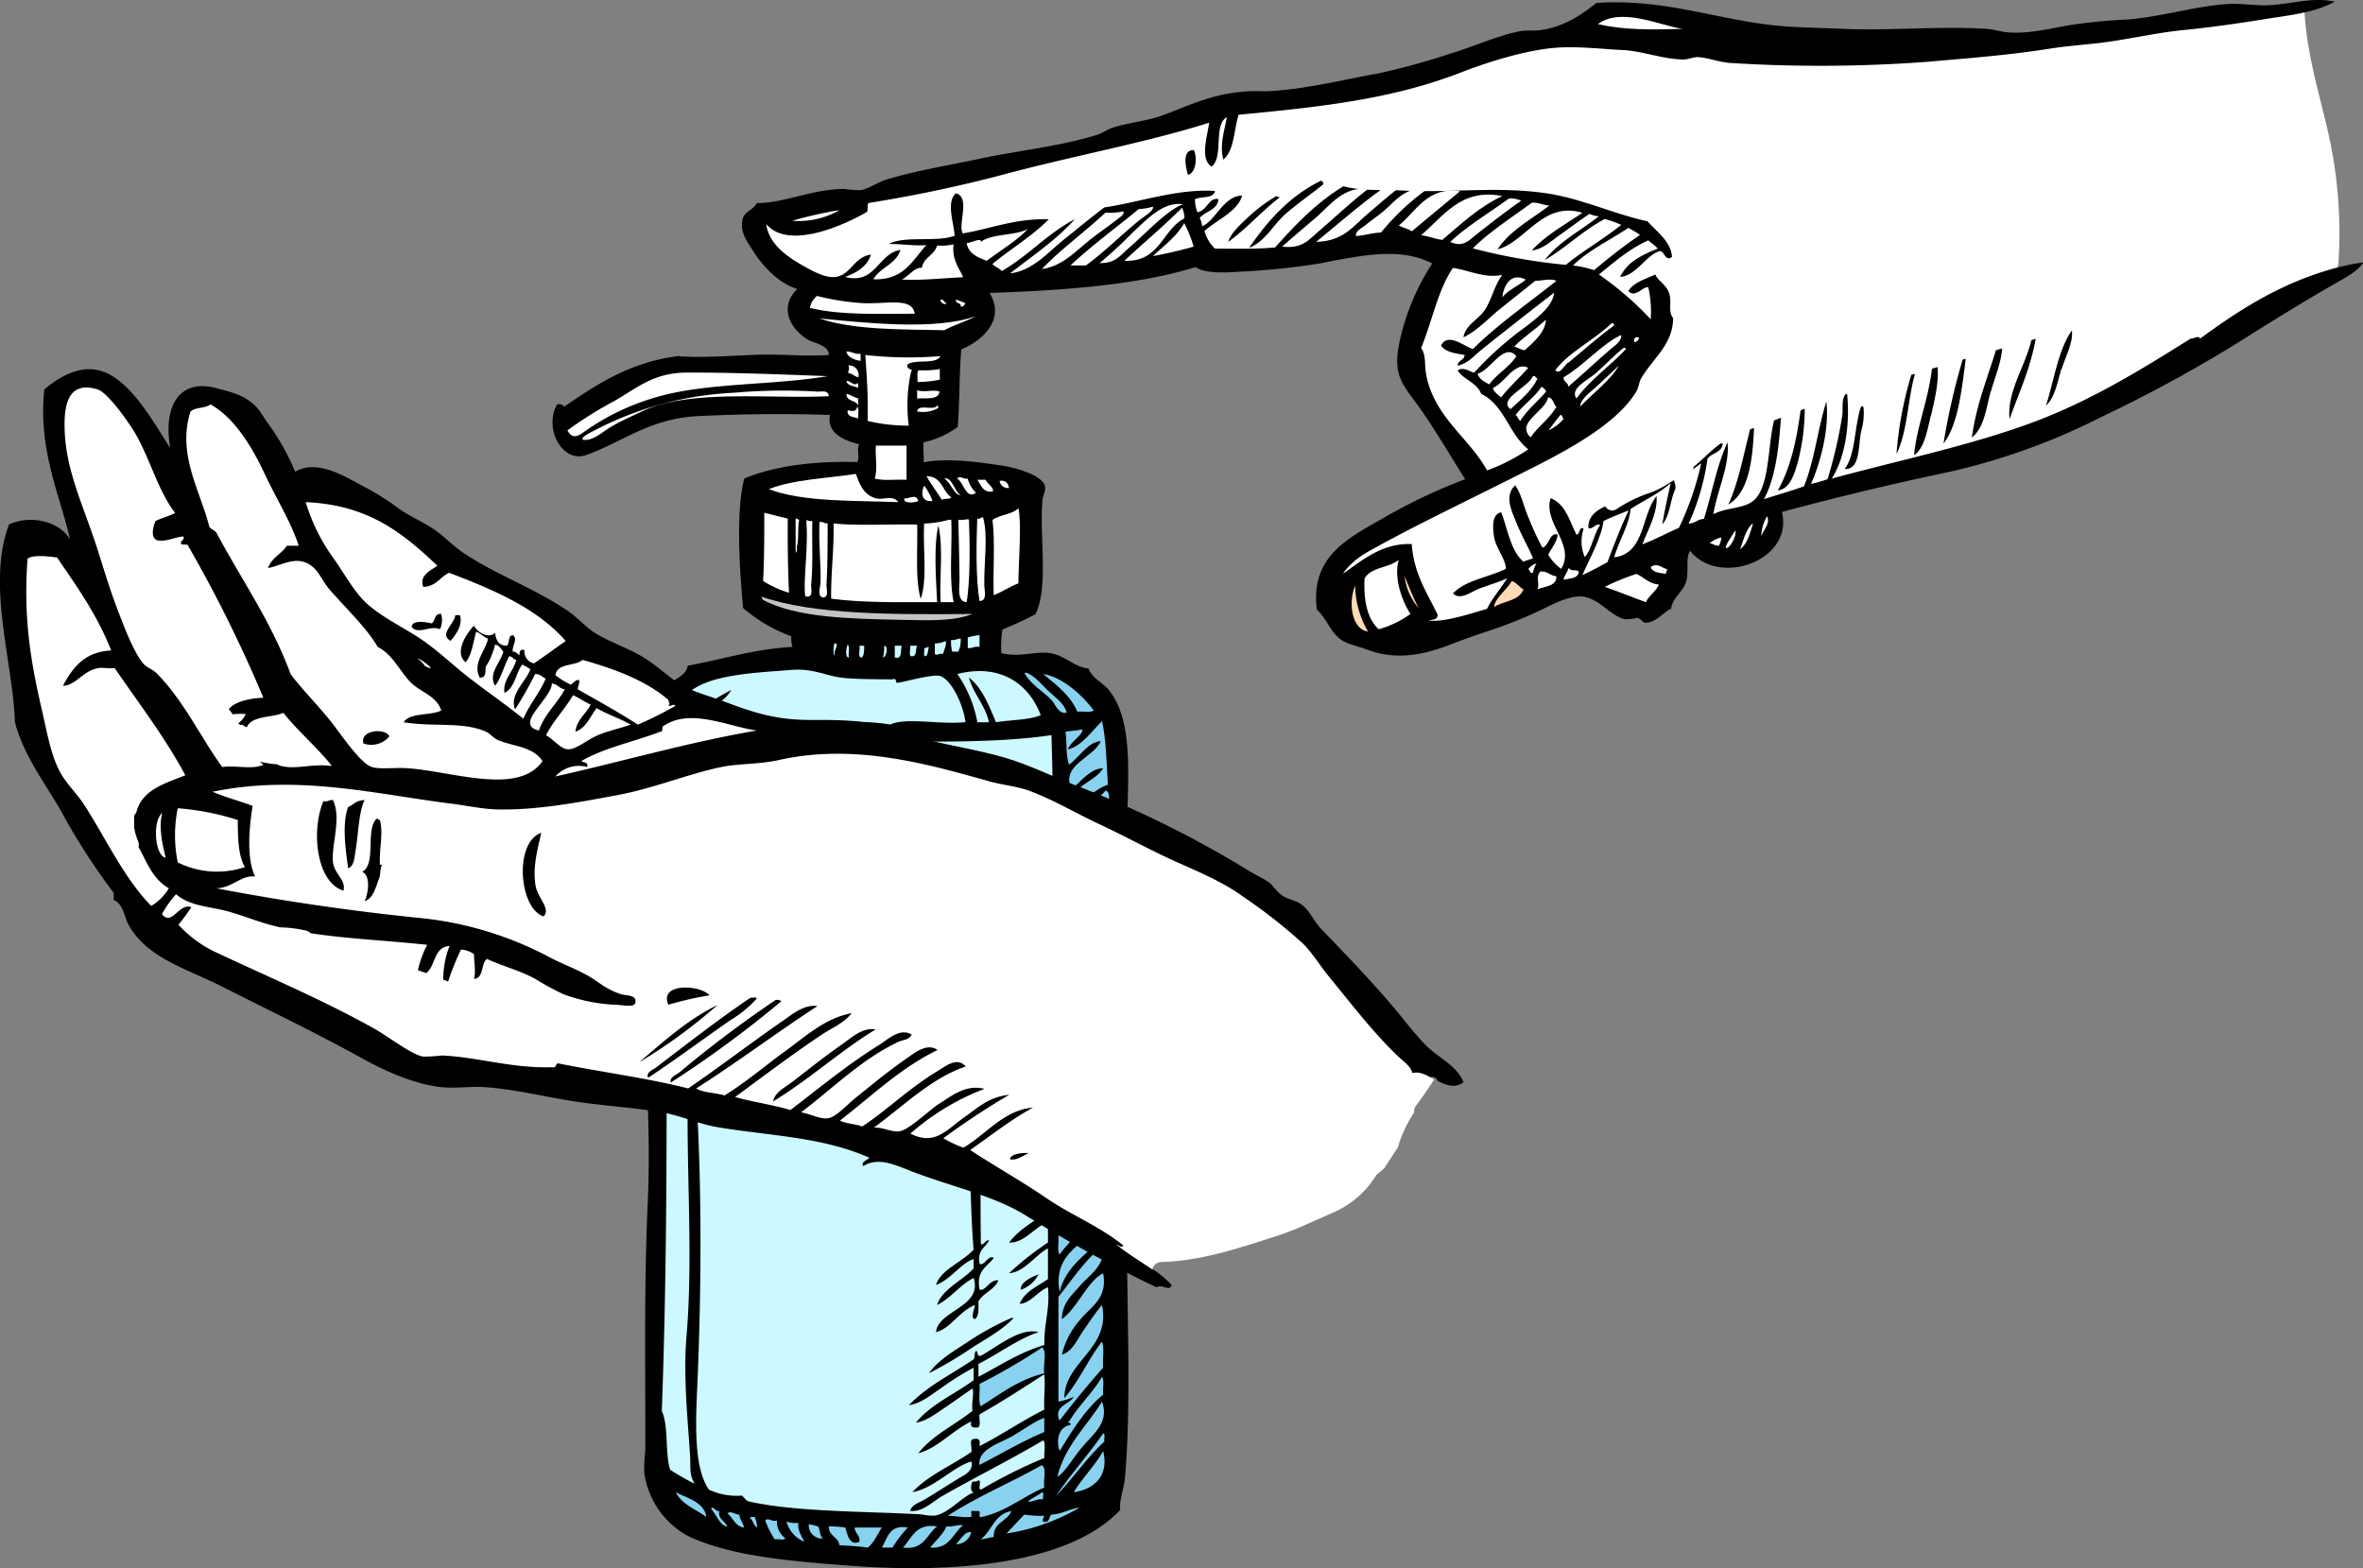 <svg id="Layer_1" data-name="Layer 1" xmlns="http://www.w3.org/2000/svg" viewBox="0 0 377.01 250.21"><rect x="0" y="0" width="377.01" height="250.21" fill="#808080" stroke="none"/><defs><style>.cls-1,.cls-2,.cls-3,.cls-4,.cls-5,.cls-6{fill-rule:evenodd;}.cls-2{fill:#fff;}.cls-3{fill:#fedab6;}.cls-4{fill:#c4c4c4;}.cls-5{fill:#ccf8ff;}.cls-6{fill:#89d2ef;}</style></defs><title>hand wash 1</title><path class="cls-1" d="M392.18,85.43c0-.1,0-.2,0-.3-.67.08-1.46-.51-1.2-1.28.18-.5.3-.83.43-1.14,1-3.23,0-7.63-.54-10.7s-1.07-6.12-1.69-9.16a129.61,129.61,0,0,1-2.86-17.16.87.87,0,0,1,.42-.83.34.34,0,0,0,0-.1,18.47,18.47,0,0,0,4.81-1.7c-3.4-.85-7.26.47-10.71.56-2.17.06-4.33-.35-6.57-.18-5.17.37-10.32,2-15.6,2.44a89.74,89.74,0,0,0-9.58.94c-3.27.6-6.47,1.35-9.58,1.13-1.18-.09-2.34-.49-3.56-.57-7.58-.47-15.26.34-22.92,0-3.33-.15-5.77-.17-8.83-.37-10.51-.72-18.8-4.51-30.43-3.76-2.7,2.12-5.15,3.74-8.83,4.32-1.1.17-2.18,0-3.38.19-3.65.72-7.26,2.42-11.09,3.57a110.11,110.11,0,0,1-11.64,3.19c-5.88,1.06-11.76,2.56-17.66,2.82-1,0-1.87-.05-2.82,0-5.61.29-9.31,2.16-13.53,3.75-2.63,1-5.65,1.22-8.26,2.07-.87.28-1.64.88-2.44,1.13-6,1.87-12.86,2.53-19.35,3.94-4.77,1-9.87,1.86-14.28,3.2-1.43.43-2.82,1.5-4.13,1.69a20.1,20.1,0,0,1-2.63-.19c-5,0-9.75,2.31-13.9,2.25-.62,1.13-1.94,1.32-2.25,2.45-.6,2.12.75,3.78,1.68,5.26,1.74,2.73,4.31,5.19,7,6-3.06,3-1,6.48,1.69,8.07,1.12.67,3.22.8,3.38,2.45-3.56.3-7.74-.2-12.21,0-4.23.18-9,.5-11.83.18-7.83,1-13,4.53-18.23,8.08-.18-.32-.51-.48-1.12-.37-2.16,3.89.85,9.47,4.69,8.07,6-2.18,10.09-5.81,17.85-6.2,7.09-.35,14.2-.41,21-.18-.56,2.94,2.28,4.09,4.69,4.69-.51.56.15,2.28-.37,2.82-7.06-.17-13.15.63-18,2.63-1.46,5.71-.62,15.77-.18,20.66a24.74,24.74,0,0,0,7.7,4.51,4.16,4.16,0,0,0,.18,1.69c-6.21.36-11.16,2-16.71,3-.31,1.71-2.09,2-3.2,3.19a13.47,13.47,0,0,0-3,7.89c-.18,3.86-.57,8.35-.38,12.21.24,4.65-.12,10.27-.37,16-.69,15.64,1.29,30.52.56,46.58-.62,13.64-.35,27.17-.38,39.27a28.49,28.49,0,0,0-.18,3.56,13.59,13.59,0,0,0,6.95,10.15c6.53,3.14,15.89,4,25,4.69,17.39,1.42,35.86-.15,44-8.83-.18-1.69.6-3.34.75-5.07,1.34-15.52-.26-33.91.56-52,.72-15.78.44-31.41-.19-45.65-.47-10.83,1.85-22.32-3-28.17-.95-1.16-2.6-1.79-3.2-3.39-2.21-.15-3.81-2.13-6.19-2.44s-4.92.76-7.7,0a16.75,16.75,0,0,1,.18-3.76,57.51,57.51,0,0,0,5.26-2.44c2.18-4.43.58-12.74,1.13-18.22.08-.77.56-1.51.37-2.25-.43-1.77-4.88-2.94-6.57-3.2-3.89-.58-8.92-1.32-12.77-.56.09-1.09-.14-2.66,0-3.19a14.76,14.76,0,0,0,5.44-2.45c.33-4,.23-8.42.57-12.39,3.23-1.28,7.16-4.71,4.51-9,11.43-.39,23.44-1.19,32.87-4.13,1.33,1,4.46.93,6.76.75a114.07,114.07,0,0,0,13-1.32c7.21-1.41,13-2.57,18,0a37.51,37.51,0,0,0-5.07,11.84c-1.07,4.74-.51,6.43,1.88,9.58,3.09,4.07,6,9.18,8.45,13a87.91,87.91,0,0,0-12.4,5.82c-5.93,3.43-12.38,6.23-11.27,15,1.65,1.41,2.26,4,4.32,5.07.88.47,2.42.82,3.75,1.32,4.91,1.84,9.46.65,13.53-.94,1.78-.7,3.58-1.33,5.26-1.88a73.32,73.32,0,0,0,10.14-4.13c1.79-.88,4-1.79,5.64-1.5,2.51.44,4.22,3,6.39,3.56a7.27,7.27,0,0,0,2.06-.19c.81.16.73.81,1.5.76,1.57-.11,2.57-1.54,3.95-2.26.1-1.64,2.05-2.74,2.44-4.51s-.18-3.47.57-4.69c4.59,5.8,16.55,1.58,14.65-6.2,9-2.43,18-4.57,26.67-6.39a104.53,104.53,0,0,0,24.42-8.83,227,227,0,0,0,21.42-11.64c5.13-3.24,10.25-6.43,15.41-9.4,1.72-1,3.64-1.87,4.88-3.56C394.73,84.82,393.43,85.1,392.18,85.43Z" transform="translate(-19.06 -42.78)"/><path class="cls-2" d="M274,46.63c3.77-2.82,10.12.33,13.53.75C282.42,47.54,278.17,47.58,274,46.63Z" transform="translate(-19.06 -42.78)"/><path class="cls-2" d="M237.33,72.93c-2.62,2-5.11,4.38-7.88,6.76-1.65,1.41-2.62,2.81-5.83,2.44,1.65-1.48,3.48-3,5.45-4.69C231.38,75.42,233.42,72.5,237.33,72.93Z" transform="translate(-19.06 -42.78)"/><path class="cls-2" d="M242,72.93c-1.56,1.23-3.05,2.54-4.7,3.94-2.48,2.12-3.91,4.37-8.26,4.51,3.48-2.84,6.83-5.81,10.52-8.45Z" transform="translate(-19.06 -42.78)"/><path class="cls-2" d="M246.54,73.12a37.83,37.83,0,0,0-7.14,6.76c-1.45.05-2.54.46-4,.56-.15-.81,1-1.3,1.69-1.87s1.61-1.2,2.45-1.88C241.57,75.06,243.27,72.37,246.54,73.12Z" transform="translate(-19.06 -42.78)"/><path class="cls-2" d="M252,73.3c-2.57,2.13-5.15,4.25-7.69,6.39-.57-.43-1.46-.55-2.07-.94C245,76.54,246.79,72.49,252,73.3Z" transform="translate(-19.06 -42.78)"/><path class="cls-2" d="M258.75,74.06c-3.74,1.77-6.58,4.44-9.58,7-1.23-.16-2.16-.6-3.39-.76C249.32,77.37,252.13,72.73,258.75,74.06Z" transform="translate(-19.06 -42.78)"/><path class="cls-2" d="M261.76,74.81c-2.05,1.41-4.62,3.4-7,5.26-1.38,1.1-2.24,2.23-4.32,1.31,2.81-2.64,6.25-4.64,9.4-6.95A4.25,4.25,0,0,1,261.76,74.81Z" transform="translate(-19.06 -42.78)"/><path class="cls-2" d="M207.84,75.37c-2.49.85-6,4.66-8.64,6.95-1.58,1.37-2.18,2.45-4.7,2.44a69.73,69.73,0,0,0,5.27-4.88C202.08,77.78,204.62,74.9,207.84,75.37Z" transform="translate(-19.06 -42.78)"/><path class="cls-2" d="M266.26,75.56c-2.84,2.23-6.23,3.91-8.26,7,4.39-1.11,7.26-7.77,13.52-5.82-2.79,1.9-5.83,3.56-8.07,6,1.74-.15,3.22-1.6,4.69-2.63s3-2.19,4.51-3.2a4.71,4.71,0,0,0,1.5.38c-2.88,2.31-6.34,4-8.64,7,3.43-2,6.06-4.71,9.58-6.57a17.36,17.36,0,0,1,2.63.94c-2.8,2.27-6.05,4.09-8.83,6.38a93.59,93.59,0,0,1-14.84-2.63c2.3-2.38,6.29-5,9.21-7.14C263.84,74.77,265.41,75.61,266.26,75.56Z" transform="translate(-19.06 -42.78)"/><path class="cls-2" d="M203,75.75c.24.62-1.37,1.53-2.26,2.25-2.68,2.17-5.6,5.1-8.45,7.14h-2.44c3.42-3.22,7.26-6,10.89-9A9,9,0,0,0,203,75.75Z" transform="translate(-19.06 -42.78)"/><path class="cls-2" d="M207.65,75.93a3.71,3.71,0,0,1,.38,1.7c-3.61,1.83-3.85,7-9.58,6.76C201.49,81.54,204.71,78.88,207.65,75.93Z" transform="translate(-19.06 -42.78)"/><path class="cls-2" d="M153,76.31A13,13,0,0,1,145.47,78,63.77,63.77,0,0,1,153,76.31Z" transform="translate(-19.06 -42.78)"/><path class="cls-2" d="M198.26,76.5c.33.42-.51.93-.75,1.13-1.36,1.09-2.92,2.12-4.51,3.38-2.36,1.87-4.47,4.27-7.7,4.69,3.12-3.26,6.85-5.92,10.14-9A9.6,9.6,0,0,0,198.26,76.5Z" transform="translate(-19.06 -42.78)"/><path class="cls-2" d="M208,78.38a20,20,0,0,1,1.5,3.75A66.54,66.54,0,0,1,203,83.64C204.73,82,206.76,80.55,208,78.38Z" transform="translate(-19.06 -42.78)"/><path class="cls-2" d="M280.73,80.25a89,89,0,0,0-7.33,5.64,16.62,16.62,0,0,0-3.38-.75c2.5-2.45,5.86-4,8.83-6C279.5,79.48,280.12,79.86,280.73,80.25Z" transform="translate(-19.06 -42.78)"/><path class="cls-2" d="M171.21,81.76c-.37,2.5,1.12,4.13,1.5,5.26-3.24.13-6.24.52-9.77.37,1.07-.52,2.06-2,3.2-1.88.3-1.7,2-2,2.44-3.56A8.32,8.32,0,0,0,171.21,81.76Z" transform="translate(-19.06 -42.78)"/><path class="cls-2" d="M258.75,86.64c-1.31,1.76-1.67,3.94-2.82,5.64-1,1.51-3.06,2.32-3.38,4.32,2.27-1.09,3.94-3,5.82-4.51s3.78-3,5.64-4.51c1.26,0,2.27-.41,3.38,0-4.49,3.59-9.28,6.88-13.34,10.9-1.36-.42-4-2.72-5.07-.57.69,1.06,2.26,1.25,3.76,1.51-.06.87-1.07.81-1.13,1.69,1.58-.25,2.72-1.65,3.95-2.63,3.63-2.91,7.68-6.08,11.45-9-.29,2.87-4.44,5.19-6.76,7.14a53,53,0,0,0-6,5.63c-.75-.19-1.7-1-2.63-.37,1,1.54,3.09,1.92,3.76,3.75,3.7,1.75,4.44,6.46,7.51,8.84a29.45,29.45,0,0,1-6.57,3.37c-2.95-5.34-8.61-8.62-9.77-15.59-.23-1.39.05-2.85-.76-3.94,1.76-4.2,2.66-9.25,5.08-12.78C253.43,85.87,255.83,87.24,258.75,86.64Z" transform="translate(-19.06 -42.78)"/><path class="cls-2" d="M262.5,87.39c-1.14,1-2.77,1.61-3.75,2.82C258.9,88.69,259.91,86.09,262.5,87.39Z" transform="translate(-19.06 -42.78)"/><path class="cls-2" d="M165,92.84c-5.88,0-12,.25-16.72-.94A3.09,3.09,0,0,1,149.42,90a39.72,39.72,0,0,0,7,1.13C160.29,91.4,164.61,90.07,165,92.84Z" transform="translate(-19.06 -42.78)"/><path class="cls-2" d="M169.14,90.59c.59-.09.5.5.94.56C169.92,91.54,169,91.09,169.14,90.59Z" transform="translate(-19.06 -42.78)"/><path class="cls-2" d="M171.59,90.59c.54.15,1,.38,1.5.56-.16.27-.28.59-.75.56C172.49,90.94,171.44,91.36,171.59,90.59Z" transform="translate(-19.06 -42.78)"/><path class="cls-2" d="M149.79,93.59c6.91.64,18.43,2,25-.37-1.59.85-3.49,1.39-5.07,2.25C162.59,95.32,155.22,95.44,149.79,93.59Z" transform="translate(-19.06 -42.78)"/><path class="cls-2" d="M265.7,93.78c-.05,2-2,3.65-3.38,4.88-.69-.06-1-.46-1.69-.56C262.17,96.51,264.1,95.31,265.7,93.78Z" transform="translate(-19.06 -42.78)"/><path class="cls-2" d="M267.2,101.86c2-2.8,6.29-4.86,9-7.52.32-.06.35.15.38.38-2.52,1.81-4.79,3.86-7.15,5.82C268.62,100.86,268.05,102.7,267.2,101.86Z" transform="translate(-19.06 -42.78)"/><path class="cls-2" d="M277.72,96.22c.12,1-1,1.68-1.69,2.26-2.15,1.86-4.53,4.09-6.76,6,0-.72-.79-.72-.75-1.5C271.8,101.07,274.6,97.67,277.72,96.22Z" transform="translate(-19.06 -42.78)"/><path class="cls-2" d="M280.54,96.6a.7.7,0,0,1-.75.75Q279.65,96.47,280.54,96.6Z" transform="translate(-19.06 -42.78)"/><path class="cls-2" d="M278.47,98.48c-2.53,2.72-5.68,4.83-7.89,7.89-1.18-1.68,2-3,3.2-4.14,1.51-1.34,3-2.93,4.32-3.94C278.32,98.26,278.43,98.33,278.47,98.48Z" transform="translate(-19.06 -42.78)"/><path class="cls-2" d="M261,99.6c-1.14,1.81-3.1,2.78-4.32,4.51-.79-.4-1.59-.79-1.88-1.69C256.92,101.83,259,97.33,261,99.6Z" transform="translate(-19.06 -42.78)"/><path class="cls-2" d="M154.11,98.85c.87,0,1.28.48,2.26.38v1.12C155.84,100.32,154.22,99.92,154.11,98.85Z" transform="translate(-19.06 -42.78)"/><path class="cls-2" d="M157.12,99.42a62.45,62.45,0,0,0,12,.18c-.78,1.41-3.95.43-5.25,1.32-.39.83,1.1.76.56,1.12a24.76,24.76,0,0,0-.38,8.65,27.47,27.47,0,0,1-6.57-.75C157.6,106.2,157.35,102.82,157.12,99.42Z" transform="translate(-19.06 -42.78)"/><path class="cls-2" d="M154.3,101.11A1.51,1.51,0,0,1,156,103c-.62-.19-1-.6-1.69-.76C154.45,102.1,154.72,101.18,154.3,101.11Z" transform="translate(-19.06 -42.78)"/><path class="cls-2" d="M262.88,101.48c-1.4,1.61-3,3-4.32,4.7-.49-.45-1.13-.75-1.31-1.5C259.15,103.87,260.83,100.32,262.88,101.48Z" transform="translate(-19.06 -42.78)"/><path class="cls-2" d="M169,101.67v1.69a18.62,18.62,0,0,1-3.56.37c.05-.63-.15-1.52.19-1.87A16.33,16.33,0,0,0,169,101.67Z" transform="translate(-19.06 -42.78)"/><path class="cls-2" d="M151.11,102.8c-8.9,1.5-19.42,1-27.43,3.38a37.7,37.7,0,0,0-11.08,5.26c-.87.6-2.12,1.77-3,0a62.68,62.68,0,0,1,7.52-4.7c3.59-2.06,6.19-4.48,11.46-4.51C135.61,102.2,143.68,102.51,151.11,102.8Z" transform="translate(-19.06 -42.78)"/><path class="cls-2" d="M264.38,103.17c-1,2.07-2.73,3.4-4.32,4.89-2.1-1.57,2.87-3.52,3.57-5.26C264.15,102.66,264,103.17,264.38,103.17Z" transform="translate(-19.06 -42.78)"/><path class="cls-2" d="M154.11,103.55c.65-.07,1.18.94,1.7.37.18,0,.14.23.18.38v.38C155.35,104.32,154.24,104.42,154.11,103.55Z" transform="translate(-19.06 -42.78)"/><path class="cls-2" d="M265,104.49a1.7,1.7,0,0,1,.75.75c-1.34,1.6-3,2.88-4.13,4.7-.36-.22-.4-.73-.76-.94C262.08,107.38,263.83,106.25,265,104.49Z" transform="translate(-19.06 -42.78)"/><path class="cls-2" d="M165.39,105.05c1.21.4,2.59-.17,3.56.19-.12,1.43-2.13,1-3.56,1.13Z" transform="translate(-19.06 -42.78)"/><path class="cls-2" d="M154.11,105.61c.72.17,1.2.56,1.88.76v1.12C155.66,106.57,154.07,106.91,154.11,105.61Z" transform="translate(-19.06 -42.78)"/><path class="cls-2" d="M266.07,106.18c.85.09.77,1.11,1.32,1.5-1.09,1.91-2.92,3.09-4.13,4.89C260.84,110.18,265.53,108.54,266.07,106.18Z" transform="translate(-19.06 -42.78)"/><path class="cls-2" d="M168.58,107.49c.19,0,.15.23.19.38a5,5,0,0,1-3.38.56C165.49,107.16,168.09,108.38,168.58,107.49Z" transform="translate(-19.06 -42.78)"/><path class="cls-2" d="M155.81,107.68c.42.26.07,1.31.18,1.88-.69-.31-1.84-.16-1.69-1.32C155,108.39,155.71,108.54,155.81,107.68Z" transform="translate(-19.06 -42.78)"/><path class="cls-2" d="M268,109c.44-.06.21.54.57.56a6.57,6.57,0,0,1-2.45,1.88C266.72,110.65,267.34,109.82,268,109Z" transform="translate(-19.06 -42.78)"/><path class="cls-2" d="M158.81,113.88h4.89v5.45c-1.67-.09-3.71.2-5.08-.19C159.14,117.57,158.64,115.41,158.81,113.88Z" transform="translate(-19.06 -42.78)"/><path class="cls-2" d="M162.38,122.9c-7.29-.28-15.18,0-20.66-2.07,3.89-1.56,9.18-1.71,13.9-2.44.6,1.78,1.35,3.52,3.38,3.94C160,122.54,161.52,121.71,162.38,122.9Z" transform="translate(-19.06 -42.78)"/><path class="cls-2" d="M166.89,118.76c2.48,0,2.5,2.39,3.94,3.38-.25.37-1.15.11-1.5.38C168.55,121.24,167.61,120.11,166.89,118.76Z" transform="translate(-19.06 -42.78)"/><path class="cls-2" d="M169.71,119.14c1.31-.31,1.56,2.07,2.63,2.63C171.27,121.84,170.76,119.72,169.71,119.14Z" transform="translate(-19.06 -42.78)"/><path class="cls-2" d="M171.77,119.14c.41-.57,1.06.18,1.69,0a4.69,4.69,0,0,0,1.32,2.25C173.2,122.58,172.81,119.71,171.77,119.14Z" transform="translate(-19.06 -42.78)"/><path class="cls-2" d="M175,119.33h1.31c.26.68,1.43,1.24,1.13,1.88C175.78,121.39,175.59,120.14,175,119.33Z" transform="translate(-19.06 -42.78)"/><path class="cls-2" d="M178.54,119.51c1-.16,1.38.38,1.5,1.13A1.34,1.34,0,0,1,178.54,119.51Z" transform="translate(-19.06 -42.78)"/><path class="cls-2" d="M166.51,120.27a9.06,9.06,0,0,1,1.32,2.44C166,122.93,166,121.38,166.51,120.27Z" transform="translate(-19.06 -42.78)"/><path class="cls-2" d="M165.58,122.71c-.39.25-2.4.53-2.26-.38C164.42,122.27,165.2,121.56,165.58,122.71Z" transform="translate(-19.06 -42.78)"/><path class="cls-2" d="M181.54,135.86c-1.42.52-2.52,1.35-3.94,1.88-.13-4,.25-8.39-.19-12,1.14-.86,3.15-.85,4.13-1.87C182.08,126.2,181.58,132.26,181.54,135.86Z" transform="translate(-19.06 -42.78)"/><path class="cls-2" d="M141,124.59c1.25.31,2.49.64,3.75.94q-.06,6.08.19,11.83a17,17,0,0,1-4.13-1.88C141,132,141,128.29,141,124.59Z" transform="translate(-19.06 -42.78)"/><path class="cls-2" d="M301,125.15c.55,1.17-.64,2.24-.93,3.19A6.34,6.34,0,0,1,301,125.15Z" transform="translate(-19.06 -42.78)"/><path class="cls-2" d="M175.91,125.34c.82,2.91.14,7,.19,10.71,0,1,.54,2.59-.76,2.63-.63-3.69-.5-9.27-.37-13.15C175.5,125.68,175.46,125.26,175.91,125.34Z" transform="translate(-19.06 -42.78)"/><path class="cls-2" d="M146,125.53c.3-.06.32.17.56.18-.29,1.28,0,3.11-.37,4.32.1.39-.13,1.49-.19.57v-5.07Z" transform="translate(-19.06 -42.78)"/><path class="cls-2" d="M173.28,138.86c-1.64-.11-1.11-2.5-1.13-3.75-.05-3-.1-6.54-.19-9.4.61.16,1.63-.23,1.69,0C173.79,128.87,173.91,135.29,173.28,138.86Z" transform="translate(-19.06 -42.78)"/><path class="cls-2" d="M147.73,125.71a1.21,1.21,0,0,0,.94.19c-.11,2.61.15,6.61-.19,10.15-.06.62.46,2.23-.94,1.88-.35-2.44.48-7.66.19-11.65Z" transform="translate(-19.06 -42.78)"/><path class="cls-2" d="M170.46,125.71h.37c.18,4.34-.39,9.41.38,13.15h-2.07c-.22-4,.46-8.84-.37-12.21-.76,3.28-.37,8.62-.19,12.21-5.82,0-11.76.12-16.91-.56-.06-4.2.48-7.79.38-12,4.1.41,8.93.08,13.34.18.11,4-.34,8.61.56,11.84,1.11-3.09.33-8.06.56-12A17.3,17.3,0,0,0,170.46,125.71Z" transform="translate(-19.06 -42.78)"/><path class="cls-2" d="M149.79,126.09c.66-.15.73.28,1.32.19,0,3.26,0,6.51-.19,9.95,0,.45.44,1.89-.56,1.88-1-.21-.39-1.69-.38-2.44.07-2.85-.3-5.93-.19-9Z" transform="translate(-19.06 -42.78)"/><path class="cls-2" d="M295.94,127.41c.24.81-.84,2.9-1.5,2.81C294.17,130,295.45,128.13,295.94,127.41Z" transform="translate(-19.06 -42.78)"/><path class="cls-2" d="M293.69,128.53a3,3,0,0,1-.38,1.32c-.68.05-.9-.35-1.5-.38A4.39,4.39,0,0,1,293.69,128.53Z" transform="translate(-19.06 -42.78)"/><path class="cls-2" d="M264.2,132.66a4.94,4.94,0,0,0-.57,1.51c-.6.16-.39-.49-.75-.56A2.69,2.69,0,0,1,264.2,132.66Z" transform="translate(-19.06 -42.78)"/><path class="cls-2" d="M285.05,133.61c0,.33-.23.39-.19.74-1-.18-2.18-.2-2.44-1.12C283.56,132.56,284,133.3,285.05,133.61Z" transform="translate(-19.06 -42.78)"/><path class="cls-2" d="M269.27,133.42c.86.68,1,.07,1.69.56-.1,1.16-1.45,1.05-2.44,1.31C268.61,134.51,269.17,134.2,269.27,133.42Z" transform="translate(-19.06 -42.78)"/><path class="cls-2" d="M267.39,134.73c0,1.65-1.83,1.56-3,2.07.34-1.24-.38-1.75.38-2.82C266,133.85,266.34,134.65,267.39,134.73Z" transform="translate(-19.06 -42.78)"/><path class="cls-2" d="M283.73,136.05c-.47,1.15-1.56,1.69-2.07,2.81-2.21-.79-4.32-1.68-6.57-2.44a36.55,36.55,0,0,1,5.07-2.07C281.37,134.9,282.12,135.9,283.73,136.05Z" transform="translate(-19.06 -42.78)"/><path class="cls-3" d="M243.16,134.73c.72,1.72,1.39,3.49,2.25,5.07A9.32,9.32,0,0,1,243.16,134.73Z" transform="translate(-19.06 -42.78)"/><path class="cls-3" d="M260.25,135.48c.82.26,1.18,1,1.88,1.32-.65,1.85-3.15,1.86-4.7,2.82C257.56,138.17,259.49,136.92,260.25,135.48Z" transform="translate(-19.06 -42.78)"/><path class="cls-3" d="M235.27,136.23a15.06,15.06,0,0,0,2.06,7.33C234.61,143.14,234.18,138.76,235.27,136.23Z" transform="translate(-19.06 -42.78)"/><path class="cls-4" d="M140.4,137.93c8.47,3,21.63,2.91,33.82,2.81-3.19,1.26-7.33,1-11.28.94-8.24-.16-16.79-.33-22.16-3.19C140.62,138.34,140.67,138,140.4,137.93Z" transform="translate(-19.06 -42.78)"/><path class="cls-5" d="M175.34,144.13V146c-.83-.14-1.12.25-1.88.19V144.5A7.64,7.64,0,0,1,175.34,144.13Z" transform="translate(-19.06 -42.78)"/><path class="cls-5" d="M172.34,144.69a4.36,4.36,0,0,1-.38,2.06H171a4.88,4.88,0,0,1-.19-1.87C171.54,145,171.73,144.65,172.34,144.69Z" transform="translate(-19.06 -42.78)"/><path class="cls-5" d="M169.9,145.06c.31.39-.25,1.5-.38,2.07-.68-.17-1,.33-1.31,0v-1.69A3.83,3.83,0,0,0,169.9,145.06Z" transform="translate(-19.06 -42.78)"/><path class="cls-5" d="M152.24,145.44c.77-.06,0,1,0,1.31C152.14,148.6,151.85,145.78,152.24,145.44Z" transform="translate(-19.06 -42.78)"/><path class="cls-5" d="M154.3,145.63c.43.32.07,1.43.19,2.06C153.77,147.69,154.13,145.94,154.3,145.63Z" transform="translate(-19.06 -42.78)"/><path class="cls-5" d="M156.18,145.81h.76c0,.78,0,1.54-.38,1.88C155.78,147.72,156.36,146.39,156.18,145.81Z" transform="translate(-19.06 -42.78)"/><path class="cls-5" d="M160.13,145.81c.75.08.33,1.87-.19,1.88A6.76,6.76,0,0,0,160.13,145.81Z" transform="translate(-19.06 -42.78)"/><path class="cls-5" d="M161.82,145.81h1.12c-.29.71.2,2.2-1.12,1.88Z" transform="translate(-19.06 -42.78)"/><path class="cls-5" d="M164.26,145.81h1.13c-.3.53,0,1.59-.76,1.69S164.43,146.33,164.26,145.81Z" transform="translate(-19.06 -42.78)"/><path class="cls-5" d="M167.27,146c-.21.48-.08,1.31-.57,1.5-.42-.08-.07-.92-.19-1.31C166.85,146.21,166.91,146,167.27,146Z" transform="translate(-19.06 -42.78)"/><path class="cls-5" d="M185.11,156.9c-2,.8-4.79.72-7.14,1.12-1.14-2.67-2.17-5.46-4.32-7.13.75,2.7,2.57,4.31,3.2,7.13H175a20,20,0,0,0-3.2-7.7C178.89,148.53,183.34,152.14,185.11,156.9Z" transform="translate(-19.06 -42.78)"/><path class="cls-6" d="M182.48,150.13h.38c1.41.55,2.48,2,3.57,3s2.53,2,2.81,3.38c-1.42.19-1.76-1.36-2.44-2.06C185.4,153,183.49,152,182.48,150.13Z" transform="translate(-19.06 -42.78)"/><path class="cls-6" d="M185.49,150.32c3.24.52,6.5,3.64,8.08,5.83-.57.37-1.78.1-2.63.18C189.8,153.65,187.57,152.06,185.49,150.32Z" transform="translate(-19.06 -42.78)"/><path class="cls-6" d="M194.88,157.84c.69,3,.71,6.67.94,10.14-2.37.83-3.69,2.7-5.82,3.76-.09-3.9,3.68-4,5.07-6.39-2,0-3.61,2.16-5.07,3.38-1.73-4,3.44-4.9,4.69-7.7-2.07.13-3.43,2.58-5.07,3.76-.54-1.41-.3-3.59-.56-5.26.86-.15,1.84-.16,2.63-.38.38.73-1.88,2-2.26,3.19C191.58,161.92,193.26,159.42,194.88,157.84Z" transform="translate(-19.06 -42.78)"/><path class="cls-6" d="M196,171.55a15.09,15.09,0,0,0-5.45,3.94c-1.13-3.64,3.3-4.44,4.88-6.57C196.31,169.12,195.91,170.59,196,171.55Z" transform="translate(-19.06 -42.78)"/><path class="cls-3" d="M195.82,172.49c.44,3.51.06,7.83.19,11.64-2.21,1.43-4,3.27-6.39,4.51-.21-4.84,4.19-5.07,5.82-8.07-2,.09-3.95,2.93-5.44,3.56-.28-4.53,3.9-4.6,5.44-7.32-2.13.49-3.34,1.92-4.88,3C189.67,175.48,193.91,174.66,195.82,172.49Z" transform="translate(-19.06 -42.78)"/><path class="cls-3" d="M190,193a11.58,11.58,0,0,1-.19-3.2,35.85,35.85,0,0,0,5.82-4.32c1.33,1.94-1.24,3.37-2.63,4.7S190.86,192.66,190,193Z" transform="translate(-19.06 -42.78)"/><path class="cls-3" d="M195.82,189c.43.76.07,2.31.19,3.38-2.46,1.3-3.95,3.57-6,5.26C189.43,192.27,193.93,192,195.82,189Z" transform="translate(-19.06 -42.78)"/><path class="cls-3" d="M195.82,193.72c.43.63.07,2.06.19,3a26,26,0,0,0-5.83,5.82C189.31,197.6,193.88,196.48,195.82,193.72Z" transform="translate(-19.06 -42.78)"/><path class="cls-3" d="M195.82,198c1.41,3.38-1,4.27-2.82,6a22.57,22.57,0,0,1-3,2.82C190,202,193.77,200.87,195.82,198Z" transform="translate(-19.06 -42.78)"/><path class="cls-3" d="M196.19,202.92c.48.93-.24,2.08,0,3.38a17.25,17.25,0,0,0-6.38,6.2c-.81-5.32,4-6.65,6-9.77C196,202.7,196.15,202.77,196.19,202.92Z" transform="translate(-19.06 -42.78)"/><path class="cls-3" d="M189.62,218.51V214a84.45,84.45,0,0,1,6.2-6.76,12.38,12.38,0,0,1,.19,4.7c-.33,1.07-2.38,2.19-3.39,3.19C191.31,216.44,190.63,217.66,189.62,218.51Z" transform="translate(-19.06 -42.78)"/><path class="cls-6" d="M195.26,232.22a7.12,7.12,0,0,1,0,3.58c-2.35,2.41-5.15,4.37-7.14,7.13-.44-.63-.07-2.06-.19-3C190.1,237.09,192.81,234.79,195.26,232.22Z" transform="translate(-19.06 -42.78)"/><path class="cls-6" d="M195.07,237.67c.43.38.07,1.56.19,2.26-2.54,2.85-6.1,4.68-7.14,9C186.91,242.42,192.61,241.17,195.07,237.67Z" transform="translate(-19.06 -42.78)"/><path class="cls-6" d="M190.37,265.66a10.4,10.4,0,0,1-2.44.75V249.69c2.2-2.74,4.56-6.32,7.14-8.07.37,3.09-2.18,4.55-3.76,6.38-1.35,1.57-2.79,2.71-2.82,5.26,2.58-1.93,4-6,6.58-7.32.73,4.11-2,5.3-3.76,7.51a12.81,12.81,0,0,0-2.82,5.45c1.61-.37,2.49-2.48,3.38-3.76s1.92-2.86,3-4.13c1.51,6.93-6,9-6,14.84,2.34-2.67,3.82-6.2,6-9,.44,1,.06,2.82.19,4.14q-3.6,4.09-6.95,8.45C187.07,267.11,189.71,266.88,190.37,265.66Z" transform="translate(-19.06 -42.78)"/><path class="cls-6" d="M185.67,261.9c-4.11,1-7,3.3-10.14,5.26-.43-.81-.06-2.43-.19-3.56a102.66,102.66,0,0,0,10-5.83C186.15,258.43,185.44,260.63,185.67,261.9Z" transform="translate(-19.06 -42.78)"/><path class="cls-6" d="M194.88,262.47c.43.57.07,1.94.19,2.82-2.92,2.4-4.92,5.72-6.95,9-.67-1.85,0-3.95,1.69-4.13.33-.5-.83-.36-.19-.56C191.16,267,193.36,265.08,194.88,262.47Z" transform="translate(-19.06 -42.78)"/><path class="cls-6" d="M194.88,266.41c1.29,3.42-1.63,5.34-3.38,7.52-1.48,1.83-2.45,3.66-3.76,4.51C189,273.33,192.46,270.38,194.88,266.41Z" transform="translate(-19.06 -42.78)"/><path class="cls-6" d="M185.67,269v2.26c-3.65,1.54-6.9,3.49-10.33,5.26-.39-2.47,3.43-3.56,5.08-4.51C182.55,270.81,184,269.61,185.67,269Z" transform="translate(-19.06 -42.78)"/><path class="cls-6" d="M195.07,271.48c.42.09.07.93.19,1.32-2.87,2.58-5,5.93-7.71,8.64C189.89,278,192.69,274.93,195.07,271.48Z" transform="translate(-19.06 -42.78)"/><path class="cls-6" d="M195.07,274.3c1,4-1.51,6.13-4.7,6.58C191.78,278.53,193.71,276.7,195.07,274.3Z" transform="translate(-19.06 -42.78)"/><path class="cls-6" d="M185.67,280.13c-3.45,1.43-6,3.8-9.95,4.69-.79.29,0-1-.57-.94h-.75c-.79-.29,0,1-.56.94-1.39.14-2.3-.21-3.57-.18,4.64-3.07,10.11-5.3,15-8.08C186.14,277,185.45,279,185.67,280.13Z" transform="translate(-19.06 -42.78)"/><path class="cls-6" d="M185.3,280.88c.41,0,.08.8.19,1.12-1.05-.11-1.45.43-2.44.38C183.67,281.75,184.64,281.47,185.3,280.88Z" transform="translate(-19.06 -42.78)"/><path class="cls-6" d="M191.31,283.32a32.66,32.66,0,0,1-11.65,4.13c.93-1,1.85-2,2.82-3a19.14,19.14,0,0,0,2.82.19c.77-.09-.08.39.19.93,1.08.28.86-.76,1.31-1.12C188.57,284.34,189.66,283.54,191.31,283.32Z" transform="translate(-19.06 -42.78)"/><path class="cls-6" d="M180.42,283.88c-.63,1.69-2.9,1.74-2.82,4.14-.76.05-1.31.32-2.07.37C177.33,287.06,177.71,284.31,180.42,283.88Z" transform="translate(-19.06 -42.78)"/><path class="cls-6" d="M135.14,284.26c.46-.51,1.29.2,1.88.19.09.85.6,1.28.75,2.06C136.34,286.32,136.05,285,135.14,284.26Z" transform="translate(-19.06 -42.78)"/><path class="cls-6" d="M138.71,285c.06-.26.47-.15.75-.19a4.25,4.25,0,0,1,.38,1.69C139.26,286.22,139.25,285.35,138.71,285Z" transform="translate(-19.06 -42.78)"/><path class="cls-6" d="M141.15,285.39c.43-.54,1.1.26,1.88,0a3.16,3.16,0,0,0,1.32,2.81c-.2.43-1.18.08-1.69.19A15.31,15.31,0,0,1,141.15,285.39Z" transform="translate(-19.06 -42.78)"/><path class="cls-6" d="M144.54,285.57a4.54,4.54,0,0,0,1.88.19c-.09,1.4.56,2.06.93,3A4.9,4.9,0,0,1,144.54,285.57Z" transform="translate(-19.06 -42.78)"/><path class="cls-6" d="M148.1,286a5.07,5.07,0,0,1,1.51.37c.32.56.23,1.53.75,1.88A2.09,2.09,0,0,1,148.1,286Z" transform="translate(-19.06 -42.78)"/><path class="cls-6" d="M172.71,286.14c-1.65,1.29-2.08,3.8-5.26,3.57.89-1.12,2-2,2.63-3.39C171.15,286.46,171.64,286,172.71,286.14Z" transform="translate(-19.06 -42.78)"/><path class="cls-6" d="M151.3,286.32a18.07,18.07,0,0,1,2.63.19c.32,1.09.67,3,2.25,2.26.12-1.12-.73-1.27-.75-2.26h4.32c-.72,1.1-1.22,2.41-2.25,3.2-1.41-.22-3-.29-4.51-.38C152.81,287.94,151.27,287.92,151.3,286.32Z" transform="translate(-19.06 -42.78)"/><path class="cls-6" d="M168.58,286.32c-1.68,1.26-2.06,3.83-5.45,3.39C164.56,288.19,165.11,285.8,168.58,286.32Z" transform="translate(-19.06 -42.78)"/><path class="cls-6" d="M163.89,286.51a22,22,0,0,0-2.45,3.2h-1.69C160.68,288.2,160.9,286,163.89,286.51Z" transform="translate(-19.06 -42.78)"/><path class="cls-6" d="M174,287.27a2.38,2.38,0,0,1-2.44,1.88C172.32,288.53,173,287,174,287.27Z" transform="translate(-19.06 -42.78)"/><path class="cls-2" d="M390.36,63.27c-1.45-6.19-3.27-12.16-3.61-18.51-2.18.49-4.45.76-6.65,1.12-4.17.67-8.34,1.27-12.59,1.69C363,48,358.6,49.09,354,49.64c-2.68.31-5.39.5-8.08.93-6.26,1-13.06,1.52-19.35,2.07a229.19,229.19,0,0,1-31.37.19c-1.8-.1-3.52-.83-5.26-.94-.75,0-1.52.37-2.25.38-3.21,0-6.7-1.39-9.77-1.51-2.46-.09-6.93-.63-10.52-.37-4.86.35-11.06,2.32-15.22,3.94-11,4.28-22.38,5.51-35.5,6.76-.78,2.42-.68,5.71-2.44,7.14-.64-2.34.23-4.77.56-6.76-2.21,1.23-.46,6.42-2.44,7.89-1.89-1.19-.68-4.78-.38-7-10,3.15-21.12,5.17-32.12,8.08a216.59,216.59,0,0,1-22,4.69c-.67,0-.15,1.23-.56,1.51-3.45,2-12.43,6.13-16,1.88.49,3.38,3.51,5.34,6.39,6.94,1.49.83,3.31,1.71,4.7,1.51,2.47-.36,2.88-3.18,5.63-3.57-.63,1.93-2.26,2.88-4.13,3.57,4.91,1.28,5.19-3.7,8.83-4.32-.69,2.32-3.24,2.77-4.32,4.69,4.82.2,6.23-3,8.45-5.44-2.2.13-3.92-.22-6-.19,2.57-1.38,7.68-.22,10.52-1.32-.1-2-1.4-5.34.19-6.76,2.41.59.25,5.07,1.12,6.39,4.56-.76,8.26-2.39,13.72-2.26-2.67,2.72-6.07,4.71-9,7.14.41.47,1.09.66,1.5,1.13,4.22-2.43,7.27-6,11.65-8.27-3,3.34-6.79,5.86-10.33,8.64,3.66-.42,6.11-3.44,8.64-5.44,2.28-1.81,4.25-3.48,6.39-5.08,5.9-.89,11.59-3,17.65-2.63-.23,1.28-2.18.82-3.19,1.32a6.81,6.81,0,0,0,.38,2.07c1.54-.18,1.86-2.49,3.38-2.07-.22,1.79-2.13,1.88-3,3a3,3,0,0,1,.38,1.31c2.09-.8,3.46-4.91,6.38-4.88-.66,2.47-4,3.85-6,5.63a6,6,0,0,0,1.69,2.82c3.24,0,6.62.1,9.58-.19,3.25-3.64,6.61-7.17,10.91-9.76,3,.81,6.32.51,9.5.68,7.71.41,15.17-.72,23,.46,5.53.84,10.57,3.27,16,4.45,1.55,1.71,3.76,3.28,3.91,5.68-1.07.78-1.14-.81-1.88-.94-2.18.53-3.86,4-6.39,4.13,1.13-2.38,3.49-3.52,6-4.51-.41-.52-1-.83-1.5-1.32-3.07,1.37-5.43,3.46-7.89,5.45a51.44,51.44,0,0,1,8.27,7.14,17.86,17.86,0,0,0-.38-5.07c-.76-.33-2.08,1.8-3.19.56.9-1.41,2.73-1.91,4.32-2.63.33,1,1.85,1.62,2.25,3.19.34,1.32-.24,2.79.57,3.76,0,4.19-3.24,6.45-5.07,9.58-.38.64-.41,1.47-.76,2.07-3.56,6.05-13.67,10.76-20.28,14.09-8.33,4.18-16,7.83-22.74,11.64a12.82,12.82,0,0,0-3.56,3c0,.15-.19.19-.19.37,3-2.11,6.23-4.89,10.9-4.69.34,4.79,2.47,7.79,4.13,11.27,0,.95-1,.71-1.32.94,2.49.25,6.51-1.09,9.21-1.88.87-1.82,2.19-3.19,3.19-4.88-1.29.63-2.95,1.08-4.51,1.69-1.31.51-2.92,1.87-4.13.75,2-2.15,5.7-2.57,8.45-3.94,0-1.52-1.61-3.35-1.88-5.08-.21-1.38-.45-3.6,1.13-3.94,1.07,2.74,1.49,6.14,3.57,7.89.43-.26,1.07-.31,1.5-.57-.67-1.65-1.81-3.57-2.63-5.63-.69-1.75-2.06-4.34-.19-6,1,1.51,1.37,3.4,2.07,5.07a49.07,49.07,0,0,0,2.25,4.88c1.13-.28,1.16-2.56,2.45-2.06-.22,1.35-1,2.12-1.51,3.19a7.34,7.34,0,0,0,2.07,2.26c2.33-3.89-2.94-7.33-1.69-11.28,2.4.93,3,3.64,4.13,5.83.6-.08.47-1.51,1.13-.94a6.28,6.28,0,0,0,.19,4.51c1.16-1.34,1.39-3.62,2.44-5.08-.51-.54-1.36.91-1.88.38,0-1.86,1.28-2.73,2.7-3.4a1.26,1.26,0,0,0,1.9.38,22.17,22.17,0,0,1,5.51-2.63,17.49,17.49,0,0,0,3.42-1.87,2.11,2.11,0,0,0,.71,0,2.21,2.21,0,0,0,1.52-1,1.55,1.55,0,0,0,1-1,1.46,1.46,0,0,1,.05-.2c1.19-.93,2.17-2,3.4-3,.31-.26.6-.48.87-.7.12,0,.24,0,.37,0-.13,1.51-1.8,1.46-2.44,2.44a37,37,0,0,1-3,10.33c1,0,1.42-.71,2.44-.75,1.26-4,2.06-8.58,3.76-12.21.42,3.51-1.66,7.73-2.26,11.46,2.16-1.07,4.27-.83,6-1.87,3.06-1.83,2.61-8.87,3.69-13.09l1.1-.43c-.35,4.87-.87,9.58-2.72,13,2.11-.7,4.34-1.3,6.39-2.06,1.65-4,2.21-9.19,3.57-13.53.51,4.23-.91,9.72-2.45,13.15a22.06,22.06,0,0,0,2.64-.75A72.42,72.42,0,0,0,313,109c.13-1.07-.17-2.44.5-3.3l.26-.08c.51,5.13-.41,10.37-2.45,13.52,10.76-2.91,21.37-5.12,31.18-8.64s18.14-8.72,26.11-13.71c.5.1,1.17-.56,1.5,0,6.43-4.71,13.21-9.06,22-11.36A72.25,72.25,0,0,0,390.36,63.27Zm-181.77,7.4c-.23-.82-1.12-4,.94-3.94C210.1,67.81,209.92,70.36,208.59,70.67ZM215,81.38c.56-1.58,2-2.8,3.19-3.94a25.78,25.78,0,0,1,4.51-3.38.88.88,0,0,0,.57.18C220.35,76.48,218,79.24,215,81.38Zm9-4.32c-1.87,1.71-3.1,4.25-5.64,5.26,3-4.39,6.5-8.28,11.46-10.71a.53.53,0,0,1,.38.57C228.12,73.87,226,75.28,224,77.06Zm70.81,46.21c1.64-3.52,2.41-7.91,3.48-12l.62-.2C298.71,115.72,298.19,121.35,294.81,123.27Zm11.09-6.76c-.54,1.87-1.26,4.34-3.19,4.51,2-3.51,3-8,3.63-12.77L307,108A34.37,34.37,0,0,1,305.9,116.51ZM316,111.62c-.49,2.31-.1,6.11-2.63,6,1.8-2.4,1.52-6.88,2.63-10,.22,0,.34,0,.38.19A10.23,10.23,0,0,1,316,111.62Zm7.92-9,.67-.2c-1.16,4.09-1.2,9.29-2.95,12.78A58.52,58.52,0,0,1,324,102.61Zm3.17,6.57c-.55,2.39-1.06,5.21-2.64,6.2.4-4.47,2.27-8.77,2.85-13.78l.88-.26C328.45,103.65,327.71,106.63,327.13,109.18Zm2.06,4.32a105.46,105.46,0,0,1,3.05-13.35l.49-.14C332.11,104.38,331.58,110.33,329.19,113.5Zm7.52-8.26c-.74,2.66-1,5.74-3,7.33.7-5.22,2.46-9.38,3.83-13.92l1-.29C338.34,100.65,337.32,103,336.71,105.24Zm3,4.32c-.39-4.36,2.45-8.19,3.5-12.53l.68-.2C343,101.62,341.19,105.4,339.71,109.56Zm8.27-7.89c-.65,2.12-1,4.48-2.45,5.82,1.31-4.08,1.92-8.86,4.14-12C349.84,97.52,348.6,99.62,348,101.67Z" transform="translate(-19.06 -42.78)"/><path class="cls-2" d="M183.05,79.32c-1.48,1.66-4.42,3.47-6.58,5.07-1.44-.56-2.89-1.12-3.19-2.82.6,0,2.54-1,2.25-.19C177.38,80,181,80.43,183.05,79.32Z" transform="translate(-19.06 -42.78)"/><path class="cls-2" d="M277.34,101.11c-1.24,2.26-4.18,4.45-6.19,6.57.16-1.41,1.73-2.35,2.81-3.38S276.31,102.12,277.34,101.11Z" transform="translate(-19.06 -42.78)"/><path class="cls-2" d="M151.3,106c-9.74.45-22.29-1.17-29.87,2.44-1.74.83-3.38,1.56-4.88,2.44s-2.82,2.29-4.51,2.07c-.3-.44,1.06-1.07,1.88-1.5a53.29,53.29,0,0,1,22.16-6,90.51,90.51,0,0,1,13.34-.19C150.11,105.31,151.19,104.92,151.3,106Z" transform="translate(-19.06 -42.78)"/><path class="cls-2" d="M290.49,116.7A47.69,47.69,0,0,1,286.93,127c-2,.86-3.78,1.86-5.83,2.63.86-2.33,2.45-4.94,2.26-7.7-2.46,3.05-1.83,9.19-6.76,9.77.73-2.59,2.41-5.23,2.62-7.71,2.12-1.38,4.55-2.46,6.39-4.13-.32,1.56-1,4.4-1.32,6.57,1.21-1.36,1.24-3.89,2.07-5.63.11-.61-.13-.87-.19-1.32A34.83,34.83,0,0,0,290.49,116.7Z" transform="translate(-19.06 -42.78)"/><path class="cls-2" d="M274.9,125.9c1.27-.61,2.62-1.14,4-1.69-1.24,2.64-2.31,5.46-3.38,8.27-1.3.71-2.59,1.42-4,2.06C272.46,132.34,274.54,128.69,274.9,125.9Z" transform="translate(-19.06 -42.78)"/><path class="cls-2" d="M298.76,126.28c-.5,1.57-.87,3.26-2.07,4.13C297.08,129.47,297.59,127.05,298.76,126.28Z" transform="translate(-19.06 -42.78)"/><path class="cls-2" d="M242.22,132.1c-.81,2.94.55,6.62,1.88,8.64a15.87,15.87,0,0,1-5.08,2.44c-1.78-1.65-2.42-4.46-2.25-8.07C237.73,133.25,240.71,133.41,242.22,132.1Z" transform="translate(-19.06 -42.78)"/><path class="cls-6" d="M126.88,280.88c1.39.8,4.55,1.45,4.88,3.94C130.07,283.58,127.85,282.85,126.88,280.88Z" transform="translate(-19.06 -42.78)"/><path class="cls-6" d="M132.51,283.51c.38-.55.7.54,1.32.37-.28,1.2.8,1.55,1.31,2.44C134,286.39,133.34,284.38,132.51,283.51Z" transform="translate(-19.06 -42.78)"/><path class="cls-5" d="M173.09,158c-4.21.43-9.4-.8-12,.38-4.91-.85-11.38-.15-16.91-.38-.43.57-.07,1.94-.19,2.82,14.5,0,31.31,1,42.83-.75.56,19.42.47,41.08.57,60.11,0,1.19-.39,2.27,0,2.82,1.1-1.15.59-3.91.75-6a19.45,19.45,0,0,1,.75,5.45c1-.48.46-1.7.75-2.45,1-2.48,4.62-4.62,6.2-6.76-.1,2.91.7,5.95,0,8.27-.42,1.37-2.82,2.71-3.95,3.94-1.39,1.53-2.69,2.81-3,4.7,2.75-1.63,4.58-5.19,6.95-6.58.13,1.2-.32,1.81-.19,3-2.62,2.45-5.84,4.3-7.14,8.08,2.58-1.18,4.66-5.49,7.14-6.77v2.82c-2.69,2.13-5.49,5.16-7.7,7.14-.38-3,.08-6.84-.56-9.58-1.33,1.61-.73,5.16-.94,7.89-2.38,1.38-4.75,2.76-6.39,4.88,2.44.18,4.34-2.78,6.2-3.19v3.19a47.82,47.82,0,0,0-6.2,4.89c2.41-.11,4.47-3.16,6.2-3.95v4.89c-1.64,1.18-3.69,1.94-4.51,3.94,1.66,0,2.87-2,4.51-2.63.35,3.61-.68,5.83-.57,9.21-4,1.19-7.09,3.29-10.52,5.07V260.4c3.18-1.6,6.44-4.06,9.59-5.07-3-.79-6.67,2.42-9.21,3.76-.7.2-.37-.64-.75-.76-.34.23-.15,1-.38,1.32-3.49,2.4-7.48,4.29-10.33,7.33,1.93-.26,3.6-1.71,5.26-2.82A45.21,45.21,0,0,1,174.4,261V263c-3.07,2.26-6.81,3.83-9.2,6.77,1.65-.23,3.22-1.46,4.7-2.45s2.93-2.06,4.32-3c.29.74-.19,2.31,0,3.57-2.85,2.28-6.39,3.88-8.64,6.76,3-.75,5.47-3.66,8.45-5.07-.26.94.31,1.06,1.12.94.43-.32.08-1.44.19-2.07,3.57-2,6.93-4.21,10.33-6.39.19,1.83-.08,3.46,0,5.64-3.59,1.79-6.76,4-10.33,5.82.13-.81,0-1.38-.94-1.12-.79,0-.18,1.44-.37,2.06-3.12,2.15-6.85,3.68-9.4,6.39,3.38-.52,6.41-4,9.4-4.89.41,1.47-1,2.12-1.88,2.63-1.91,1.17-3.57,2.24-5.45,3.38-.86.54-2.12.81-2.44,1.88,2,.25,3.55-1.47,5.26-2.44,5.15-2.93,10.89-5.8,16-8.83.43.57.07,1.94.18,2.82a79.92,79.92,0,0,0-10.14,5.07c-.54-.08.17-1.42-.38-1.5a1.19,1.19,0,0,1-.93.19c-.25.19-.55,2,.37,1.69-2,.57-4,3.29-6.38,3.76a8.45,8.45,0,0,1-2.07-.19c-8.57-.51-20-.35-27.62-2.07-.53-.16-.73-.64-1.12-.94a10.58,10.58,0,0,1-5.26-.94c-2.29-3.32-2.18-9.67-1.88-16.15.83-18.19.8-40-.94-56.55-1.53,14.56.58,32.33-.75,48.09-.55,6.48.19,13.38.56,19.16.11,1.65-.19,3.1.75,4.51a36.92,36.92,0,0,1-3.94-2.25c-.83-2.74-.21-6.93-1.32-9.39.68-18.34.8-37.45.76-56.36,0-9,.39-18.11,0-26.86-.13-2.66-.47-5.48-.38-8.08.08-2.43.64-4.93.75-7.32.17-3.68-.13-7.27.75-10.71a13.89,13.89,0,0,1,2.63,1.13c-.77,5.42-.23,12.7,0,17.65,1.39-.21,1.24-3.16,1.32-4.88.25-5.48-.44-11.77,1.69-15.59,1-1.88,2.5-2.2,3.57-4a37.19,37.19,0,0,0-5.64,3.57c-1.15-.16-1.22-1.41-2.44-1.5,2.21-4.45,10.66-4.71,17.47-5.26,4-.33,5.67,1.07,9,1.31,2.25.17,4.7.16,7.33.19.74-.3.39.49.75.56,1-.12,5.48-1.4,6.76-1.12C170.86,151.11,172.8,155.34,173.09,158Zm-37.38-.37c-.32,1.06-1.23,1.53-1.32,2.81,1.82-.06,3.18.34,5.07.19,0-1.11.49-1.76.57-2.81A27.12,27.12,0,0,1,135.71,157.65Zm37.19,6.57c.52,5,.34,10.69.75,15.78a2.21,2.21,0,0,1,1.69-.37c.27-5.42-.86-10.4-.37-15.41ZM178.35,183c.76,17.65.75,36.85,2.82,52.22-.74-23.19-.73-48.74-3.2-70.82C177.08,169.11,178.08,176.78,178.35,183Zm-4.89-.94c.13,1.07-.24,2.63.19,3.38,1.08-.86,2.16-1.72,1.69-4.13C174.48,181.33,174.12,181.85,173.46,182.07Zm-44.14,18.22c1.07-.24,1-1.58,1.13-2.44.39-4-.25-9.87-.57-13.53,0-.14-.15-.22-.37-.19C129,189.05,129.58,196.27,129.32,200.29Zm44.33-8.83c.69,15.23-.43,36.43.75,50.72-1.81,2-5.29,3.21-6,5.63,2.37-.88,4-3.49,6-4.13v1.51c-1.81,1.94-5.13,3.37-5.82,5.82,2.25-1.13,3.59-3.17,5.82-4.32,1.5,4.65-5.7,5.18-6,8.64,2.26-.51,3.76-3.37,6.2-4.32,0,.55-.79,2.1,0,2.25.68-.45.58-1.67.56-2.81.78-1.42,2.57-1.82,3.2-3.39-1.48-.09-2,1.74-3,1.51-.64-3.08,1.24-3.65,2.26-5.08-.83-.56-1.57,1.39-2.26.95-.45-2.21.95-2.56,1.51-3.76-.6-.08-1,1-1.32.56-.22-18.25.47-37.41-.38-55C173.24,187.45,173.53,188.74,173.65,191.46Zm21.42,26.3c-2.62,2.46-5.85,4.3-7.33,7.89.44.13.5.62.94.75,1.24-3.89,5-5.28,6.95-8.45A.86.86,0,0,1,195.07,217.76Zm-13.15,30.81a4.85,4.85,0,0,0,2.82-2.44C183.53,246.58,181.8,247.42,181.92,248.57Zm-1.5,4.51a46,46,0,0,0-7.14,3.94c-2.19,1.44-4.59,2.83-6,4.88a64.88,64.88,0,0,0,6.95-4.13c2.26-1.44,4.73-2.76,6.57-4.69Z" transform="translate(-19.06 -42.78)"/><path class="cls-1" d="M246.68,209.68c-2-2-3.66-4.28-5.45-6.38-3.72-4.38-7.59-8.35-11.46-12.4-1.08-1.14-1.72-2.77-3-3.76-.92-.71-2.26-.85-3.19-1.5s-1.31-1.52-2.06-2.07-1.75-1-2.64-1.5a167.06,167.06,0,0,0-28-13.9c-4-1.53-8.12-3.59-12.2-4.7-5.12-1.39-10.45-2.1-15.78-3.75-.61-.09-.67-.72-1.32-.75-4.57-1.36-8.91-1.32-13.34-1.32-5.55,0-9.15-1.27-13.33-2.82-2.4-.88-5.11-1.68-6.58-2.44-2.11-1.1-4.19-3.25-6.57-4.7s-5.15-2.37-7.52-3.75c-1.67-1-3-2.63-4.69-3.76C104.4,136.69,98.11,134.43,93,131c-1.64-1.11-3.06-2.63-4.69-3.75s-3.7-2-5.45-3.2a44.31,44.31,0,0,0-5.26-3.38c-3-1.48-7.63-4.81-11.46-2.63a36.6,36.6,0,0,0-4.32-7.7c-.6-.8-1.17-1.87-1.69-2.44-1.78-2-3.82-2.46-6.57-3.19-5.87-1.58-8.52,2.86-7.33,9.58-2.54-3.89-6.12-10.57-10.71-12.21-3.58-1.29-7,.85-9.39,2.82-1,9.6,2.37,16.54,4.14,24-1.55-2.74-6-4.12-9.77-2.45-3.62,9.6.63,21.9.94,31.56,1.43,5.37,4.76,9.66,7.32,14.1a101.8,101.8,0,0,0,8.45,13.14v1.13c1.62.7,1.63,2.75,2.45,4.13,3.06,5.24,9.22,6.83,15,9.77,7.57,3.84,14.87,7.32,22.35,11.46,3.7,2.05,8.43,4.12,12.59,4.51,2.29.21,4.68-.17,6.94,0,4.59.33,9.42,1.52,14.09,2.25,5,.78,10,1,14.66,1.88,2.81.57,5.45,1.79,8.26,2.25,8.37,1.39,16.81,1.55,24.24,4.89-.37.36-1.44.69-1,1.31,2.64-1.61,5.54.06,8.46,1.13,6.23,2.29,12.72,3.77,17.47,6.76a215.66,215.66,0,0,0,20.85,11.46c1.08-.59,2,.79,2.44-.37a19.92,19.92,0,0,0-3-2.51,1.83,1.83,0,0,1,.15-.45.94.94,0,0,1,.31-1.43c3-1.64,6.37-.68,9.63-1.42,2.21-.5,5.34-1,8.21-1.83h0c1.75-.82,3.49-1.66,5.23-2.49.12-.11.27-.19.38-.3a1,1,0,0,1,.82-.28l1.7-.81a1,1,0,0,1,.68-.9,26,26,0,0,0,8.9-5.9,24.88,24.88,0,0,1,3-5,.82.82,0,0,1-.22-1c0-.09.08-.16.11-.25h0v0a28.29,28.29,0,0,1,2.15-4.3,19.42,19.42,0,0,1,2.76-4,.94.94,0,0,1,1.6.29c1.39.71,2.81,1.25,4.14.23C251.52,212.81,248.67,211.64,246.68,209.68Z" transform="translate(-19.06 -42.78)"/><path class="cls-2" d="M66.72,129.85H64.84c-.85,1.34-2.48,1.9-3,3.57,2.49-.52,4.87-2.29,7.33,0,.83.77,1.47,2.24,2.44,3.38,2.34,2.73,6.1,6.31,7.7,9.2,2.43,1.21,3.46,3.8,5.26,5.64,1.54,1.58,4.14,2.12,4.89,4.51-1.77.86-5,.29-6,1.87,4.85.79,9.44-.14,13.14,1.51.64.28,1.15,1,1.88,1.31,2.47,1.08,5.57,1,7.14,3.38-3.86,5.54-14.32,1.63-21.6,1.13-2-.13-4.34.22-5.64-.19-1.89-.59-5.26-5.7-6.57-7.32-2.27-2.81-4.7-5.21-6.39-7.52-3.08-8.37-7.85-15.07-11.83-22.54-.28-.41-.85-.53-1.13-.94-1.38-5.6-5.21-11.58-3-18.41.74-.69,2.39-.48,3.19-1.12,3.79,2.11,6.56,6.66,8.64,11.08C63.1,122.27,65.46,126,66.72,129.85Zm10.33,31.56a3.77,3.77,0,0,0,4.13-1.13C80.6,158.88,76.42,159.22,77.05,161.41Z" transform="translate(-19.06 -42.78)"/><path class="cls-2" d="M67.84,122.9c10,.43,15.49,4.93,21,10.14-1,.76-2.94,1.49-2.25,3.38,2.07-.06,2.67-1.59,4.13-2.25,7.11,2.72,14,5.63,18.6,10.89-1.72,1.17-3.34,2.42-5.07,3.57a1.92,1.92,0,0,1-1.51-2.06c-.33-.34-.94,0-.75.75-.39-.17-.55-.57-1.12-.57-.13-1,.89-2.05,0-2.62-.83.05-.45,1.3-.94,1.68-1.32,0-1.74-.89-1.88-2.06-1.14,1-2.74-.05-3.38-1.13-1,1-3.28,4.23-1.32,5.83,1-1.18,1.2-3.19,1.69-4.89.71.29,1.17.84,1.88,1.13-.36,1.92-2.54,3.92-1.31,6.2,1,.1.89-.87.93-1.69a11.41,11.41,0,0,0,1.51-3.57c.69.12.93.69,1.31,1.12-.37,1.68-2.48,3.48-1.31,5.45,1-1.26,1.42-3.21,2.25-4.7.56,0,.64.5,1.13.57-.43,1.84-2.23,3.26-1.88,5.26,1.66-.78,1.77-3.11,2.82-4.51a7,7,0,0,1,1.31.75c-.72,2-3.39,4-2.44,6.39a54.16,54.16,0,0,0,3.2-5.64c.82,0,1.15.47,1.69.75-1,2.32-2.58,4.07-3.57,6.39-2.71-2.19-5.61-4.2-8.46-6.39s-5.36-4.68-8.26-6.57c-2.65-1.72-5.71-3.2-8.08-5.26-2.1-1.83-3.65-4.79-5.45-7.33A29.66,29.66,0,0,1,67.84,122.9Zm20.1,19.35c-.85-.2-3.14-.63-3.19.56,1,1.32,3-.34,4.51.37a3.56,3.56,0,0,0,.19-2.44C88.33,140.62,88.54,141.84,87.94,142.25Zm3,2.81c.8-1,2-2.46,1.5-4.13H91.7C91.6,142.33,89,144,91,145.06Z" transform="translate(-19.06 -42.78)"/><path class="cls-2" d="M41.17,177.91a1.58,1.58,0,0,0-.11-1,9.27,9.27,0,0,1-.6-2.16c0-.57,0-1.15,0-1.71l.17-.52.11.16c.82-3.88,4.55-4.85,7.89-6.2-3.3-6.15-7.43-11.48-11.27-17.1-1,.1-1.89-.13-2.63,0-2.49.44-3.56,2.79-5.63,2.82,1.55-2.89,3.45-5.43,7.7-5.63-2.2-5.63-5.46-10.19-8.64-14.84-1.32-.16-3.69-.5-4.7.18-.74,9.75.64,17,2.26,24.05.82,3.59,1.5,7.52,3,10.14,1,1.79,2.65,3.36,3.76,5.07,3.59,5.56,6.25,11.56,10.71,16.16a8.07,8.07,0,0,0,2.81-2.82C43.45,183.06,42.51,180.4,41.17,177.91Z" transform="translate(-19.06 -42.78)"/><path class="cls-2" d="M125.7,155.4c.59.09.74-.41,1.13,0a59.06,59.06,0,0,1-6,3c-3.1-2-6.35-3.79-9.58-5.63,0-.61.33-.8.19-1.51-.69,0-.85.54-1.32.75a11.73,11.73,0,0,1-2.44-1.5c.29-2,3.12-1.38,4.32-2.44,5.23,1.47,10.1,3.3,13.71,6.39C125.72,154.92,126.05,155,125.7,155.4Z" transform="translate(-19.06 -42.78)"/><path class="cls-2" d="M107.11,151.83c.91.08,1.17.82,2.06.94-1.24,2.33-3.23,3.9-4.13,6.57C100.94,158.4,107.08,154.28,107.11,151.83Z" transform="translate(-19.06 -42.78)"/><path class="cls-2" d="M110.49,153.7c1,.44,1.81,1.07,2.81,1.51-.74,1.51-2.19,2.31-2.44,4.32,1.76-.62,2.34-2.42,3.38-3.76,1.69,1,3.75,1.64,5.45,2.63-1.58.57-3.35.89-5.26,1.69-1.68.71-3.43,2.28-4.7,2.25s-2.25-1.53-3.56-2.25C107.36,157.72,109.16,156,110.49,153.7Z" transform="translate(-19.06 -42.78)"/><path class="cls-2" d="M58.26,156.71a3.64,3.64,0,0,1-1.5,1.69c-.49-.44-1.13-.75-1.31-1.5A8.88,8.88,0,0,1,58.26,156.71Z" transform="translate(-19.06 -42.78)"/><path class="cls-2" d="M139.79,159.34c-11.2,1.94-21.37,4.93-32.12,7.33a5,5,0,0,1,5.07-1.51c.21-.83-.58-.67-.94-.94,3.63-2.13,8.43-3.08,12.59-4.69.59.09.14-.86.56-.94C129.25,155.73,135.12,158.67,139.79,159.34Z" transform="translate(-19.06 -42.78)"/><path class="cls-2" d="M57,173.62c0,2.85.07,5.68,1.13,7.51a14,14,0,0,1-10.71-.75,21.67,21.67,0,0,1,0-8.64A41.72,41.72,0,0,1,57,173.62Z" transform="translate(-19.06 -42.78)"/><path class="cls-2" d="M244.42,214c-.33-1.17-1.46-1.87-2.25-2.63-3.91-3.7-7.52-8.43-11.08-12.77-1.42-1.72-2.57-3.7-4.14-5.26a84.61,84.61,0,0,0-9.58-7.51c-3.3-2.43-7.53-4.12-11.27-5.83-3.91-1.78-7.6-3.84-11.46-5.63s-7.52-4-11.45-5.45c-1.9-.68-4.25-.9-6.39-1.5-9.41-2.63-21.27-6.11-33.44-3.38-3.22.72-6.36.54-9.2,1.12-5.33,1.1-10.78,3.41-16.72,4.51-6.09,1.13-12.67,2.39-19,2.26-2.37-.05-5-.63-7.51-.94-12-1.51-24.37-4.68-37.95-1.88,2,.87,4.29,1.47,6.39,2.25-.57,3.52-1,8.35.38,11.27-2.27-.25-3.61,1.85-6.2,1.88,10.85,2.08,21.76,3.64,32.12,4.7a55.81,55.81,0,0,1,21.23,6.39c2.09,1.09,4.32,1.87,6.2,3,1.7,1,2.58,2,5.07,2.82.71.22,2.56.09,2.25,1.31,0,.8-1.73.46-2.82.38a27.58,27.58,0,0,1-8.64-1.69,46.11,46.11,0,0,1-4.5-2.45c-2.52-1.38-5.16-2-7.71-3.19-1,.74-.44,3.06-2.06,3.19.32-1.4,0-2.39,0-3.94a4.13,4.13,0,0,0-2.07-.75,39.48,39.48,0,0,0-2.06,5.11l-.78-.31a14.77,14.77,0,0,1,1-5.36c-2.54.14-2.19,3.16-3.71,4.32l-1.34-.46a17.32,17.32,0,0,1,1.48-4.05c-6.36-.68-12.71-.95-18.6-1.85a1.46,1.46,0,0,0-.74-.42,19.47,19.47,0,0,0-4.1-.51c-.78-.19-1.55-.38-2.29-.6-2.54-.76-4.93-1.76-7.33-2.26-2.74-.57-5.11-.8-7-2.44a16.62,16.62,0,0,0-2.25,3.19c1.63,2,2.67-1.84,4.69-1.12a32.19,32.19,0,0,1-2.06,2.81,19.08,19.08,0,0,0,5.82,4.32c8.35,3.93,17,7.56,25.36,12.22,2.32,1.29,6,4.2,7.89,4.5a29.67,29.67,0,0,0,3-.18c5.76.26,11.1,2.08,17.65,1.87.73.17.31-.82,1.13-.56,6.77,1.37,14,2.29,20.47,3.95,5.05-3.44,9.86-7.16,15-10.71,1.63-1.11,3.42-2.72,5.64-2.44-6.56,4.27-12.73,8.93-19.35,13.15,1.16.72,3.09.66,4.51,1.12,3.42-2.11,6.49-4.74,9.77-7.13s6.38-5.25,10.52-6c-1.21,1.57-3.11,2.33-4.7,3.38-4.63,3.09-9.3,6.61-13.9,10,2.84.79,6,1.23,8.83,2.07,4.39-3.33,9-7.18,14.09-10.34,1.45-.9,3.38-2.84,5.26-1.69-.41.87-1.38.81-2.07,1.13-5.92,2.76-10.59,7.53-15.59,11.27,1.51.23,3,1.14,4.32.94s3-2.15,4.32-3.19c2.78-2.25,5.36-4.38,8.27-6.39,1.3-.9,3.18-2.48,4.88-1.31-6,2.91-10.53,7.38-15.59,11.27,1,.51,2.49.52,3.57.94,3.85-2.54,7.68-6.26,12-8.83,1.13-.67,3.11-2.39,4.51-.75-5.54,1.88-10,6.38-14.66,9.76,1.53-.09,2.85.79,4.14.57,1.55-.27,4.68-3.35,6.2-4.32,2.24-1.44,4.37-3.17,7.32-2.44a38.65,38.65,0,0,0-11.83,7.14c3.92,2,5.75-.6,8.64-2.63,2.36-1.67,3.87-3.19,7.14-3.57a123.36,123.36,0,0,0-10.52,6.94,18.73,18.73,0,0,0,3.19,1.51c3.62-2.08,6.42-6,11.09-6.39-3.64,2-6.69,4.46-10,6.76,4,2.62,8.25,5,12.21,7.71s8.48,4.47,12.21,7.51c-.25.53-.84-.14-1.13-.19,1.52,1.34,3.75,2.63,5.81,4.07a1.43,1.43,0,0,1,1.41-1.23c5.27-.14,10.23-1.55,15.21-3.13l1.18-.38.94-.3a48.56,48.56,0,0,0,6.3-2.42c1.41-.6,2.81-1.23,4.19-1.85a15,15,0,0,0,6.49-5.83c.42-.36.86-.7,1.27-1.08.69-1.1,1.43-2.19,2.14-3.29a20.28,20.28,0,0,1,2.62-5.61,1.19,1.19,0,0,1,.25-1c1-1.38,2-2.76,2.91-4.21C246.74,214.32,245.53,213.67,244.42,214ZM73.85,184.89c-4.31-1.33-5.19-9.56-3.19-14.28.71.14.9-.23,1.51-.19,1.4,2.86-.21,7,0,9.77C72.32,182.26,74.33,183.13,73.85,184.89Zm.76-3.57c-.24-1.93-1.12-6.86,0-9.77,1-.44,1.08-1,2.63-1.13-.95,1.82-1,5.54-1.51,8.46C75.59,179.78,75.5,181,74.61,181.32Zm2.63,5.26c.58-1.25,1-4.05-.38-4.7,2.29-1.28.47-6.67,2.26-8.45.3-.06.32.18.56.19.57,2.21-.16,4.71,0,7.14l.29,0a9.11,9.11,0,0,0-.28,1.56l-.06.4C79,184.23,78.75,186,77.24,186.58ZM105.79,189c-3.94-1.26-4.74-11.82-.38-13.34-.45,2.25-1.39,5.11-.93,8.27C104.78,186.1,107,187.71,105.79,189Zm26.49,12.59a51.54,51.54,0,0,0-6.58,1.5C124.14,199.57,130.79,199.86,132.28,201.61Zm1.31,1.5a84.14,84.14,0,0,1-12.58,9.2C124.92,209,128.7,205.48,133.59,203.11Zm-9.77,9.95c4.63-3.54,10.1-7.78,15-11.08.27.1,1-.22.94.19a18,18,0,0,1-4.13,3.38c-4.32,3-8.67,6.24-13.15,9.21C122,213.88,123.39,213.4,123.82,213.06Zm2.26,2.45c-.24-.88,1-1.24,1.5-1.7a183.25,183.25,0,0,1,15.22-11.45,1.19,1.19,0,0,1,.93.19A177.64,177.64,0,0,1,126.08,215.51Zm16.34,3c.25-1.48,2-2.25,3.19-3.19,2.52-1.95,4.73-3.74,7.71-5.83,1.74-1.22,3.38-2.8,5.44-2.44C153,210.55,148.2,215,142.42,218.51Zm37.76,9.21c.29-.94,2.3-1,3-.94C182.33,227.15,181.13,228.05,180.18,227.72Z" transform="translate(-19.06 -42.78)"/><path class="cls-2" d="M64.28,156.52c-1.9.8-5,.43-5.83,2.26-.5,0-.62-.55-1-.3l-.3-.21a0,0,0,0,0,0,0,13.31,13.31,0,0,0-1.59-2.33c.89-1.19,3.33-1.76,5.52-1.83a216.8,216.8,0,0,0-12-24.23c-.08-.42-1,0-1.13-.38-.09-.59.58-.42.38-1.13-1.42.1-3,1-4.32.57-1-.63-.43-2.12-.19-3,1-.51,2.2-.8,3.19-1.31-2.65-3.43-3.86-8.18-6.2-12.4-.91-1.65-4.48-6.81-6.19-7.32-4.23-1.28-5.24,1.75-5.26,5.44-.05,7.17,3,13,5.26,20.1,1,3.13,1.94,6.33,3.19,9.58,1,2.62,2.58,6.86,4.13,8.64.55.63,1.43.88,2.07,1.5,4.32,4.28,7.26,10.61,10.52,15,1.92-.34,4.78.47,6.57-.37l-.6-.49a17.85,17.85,0,0,0,2.58.41l.19,0a2.41,2.41,0,0,0,.65.28c2.42.61,4.93-.43,8.08,0C70,162.34,66.59,159.47,64.28,156.52Z" transform="translate(-19.06 -42.78)"/><path class="cls-2" d="M85.69,147.88c.52-.07,3.6,2.47,1.13,1.13A3.8,3.8,0,0,0,85.69,147.88Z" transform="translate(-19.06 -42.78)"/><path class="cls-2" d="M44.93,172.49c-.59,2.42.08,5.16.56,7.14C43.81,179.41,43.3,173.88,44.93,172.49Z" transform="translate(-19.06 -42.78)"/></svg>